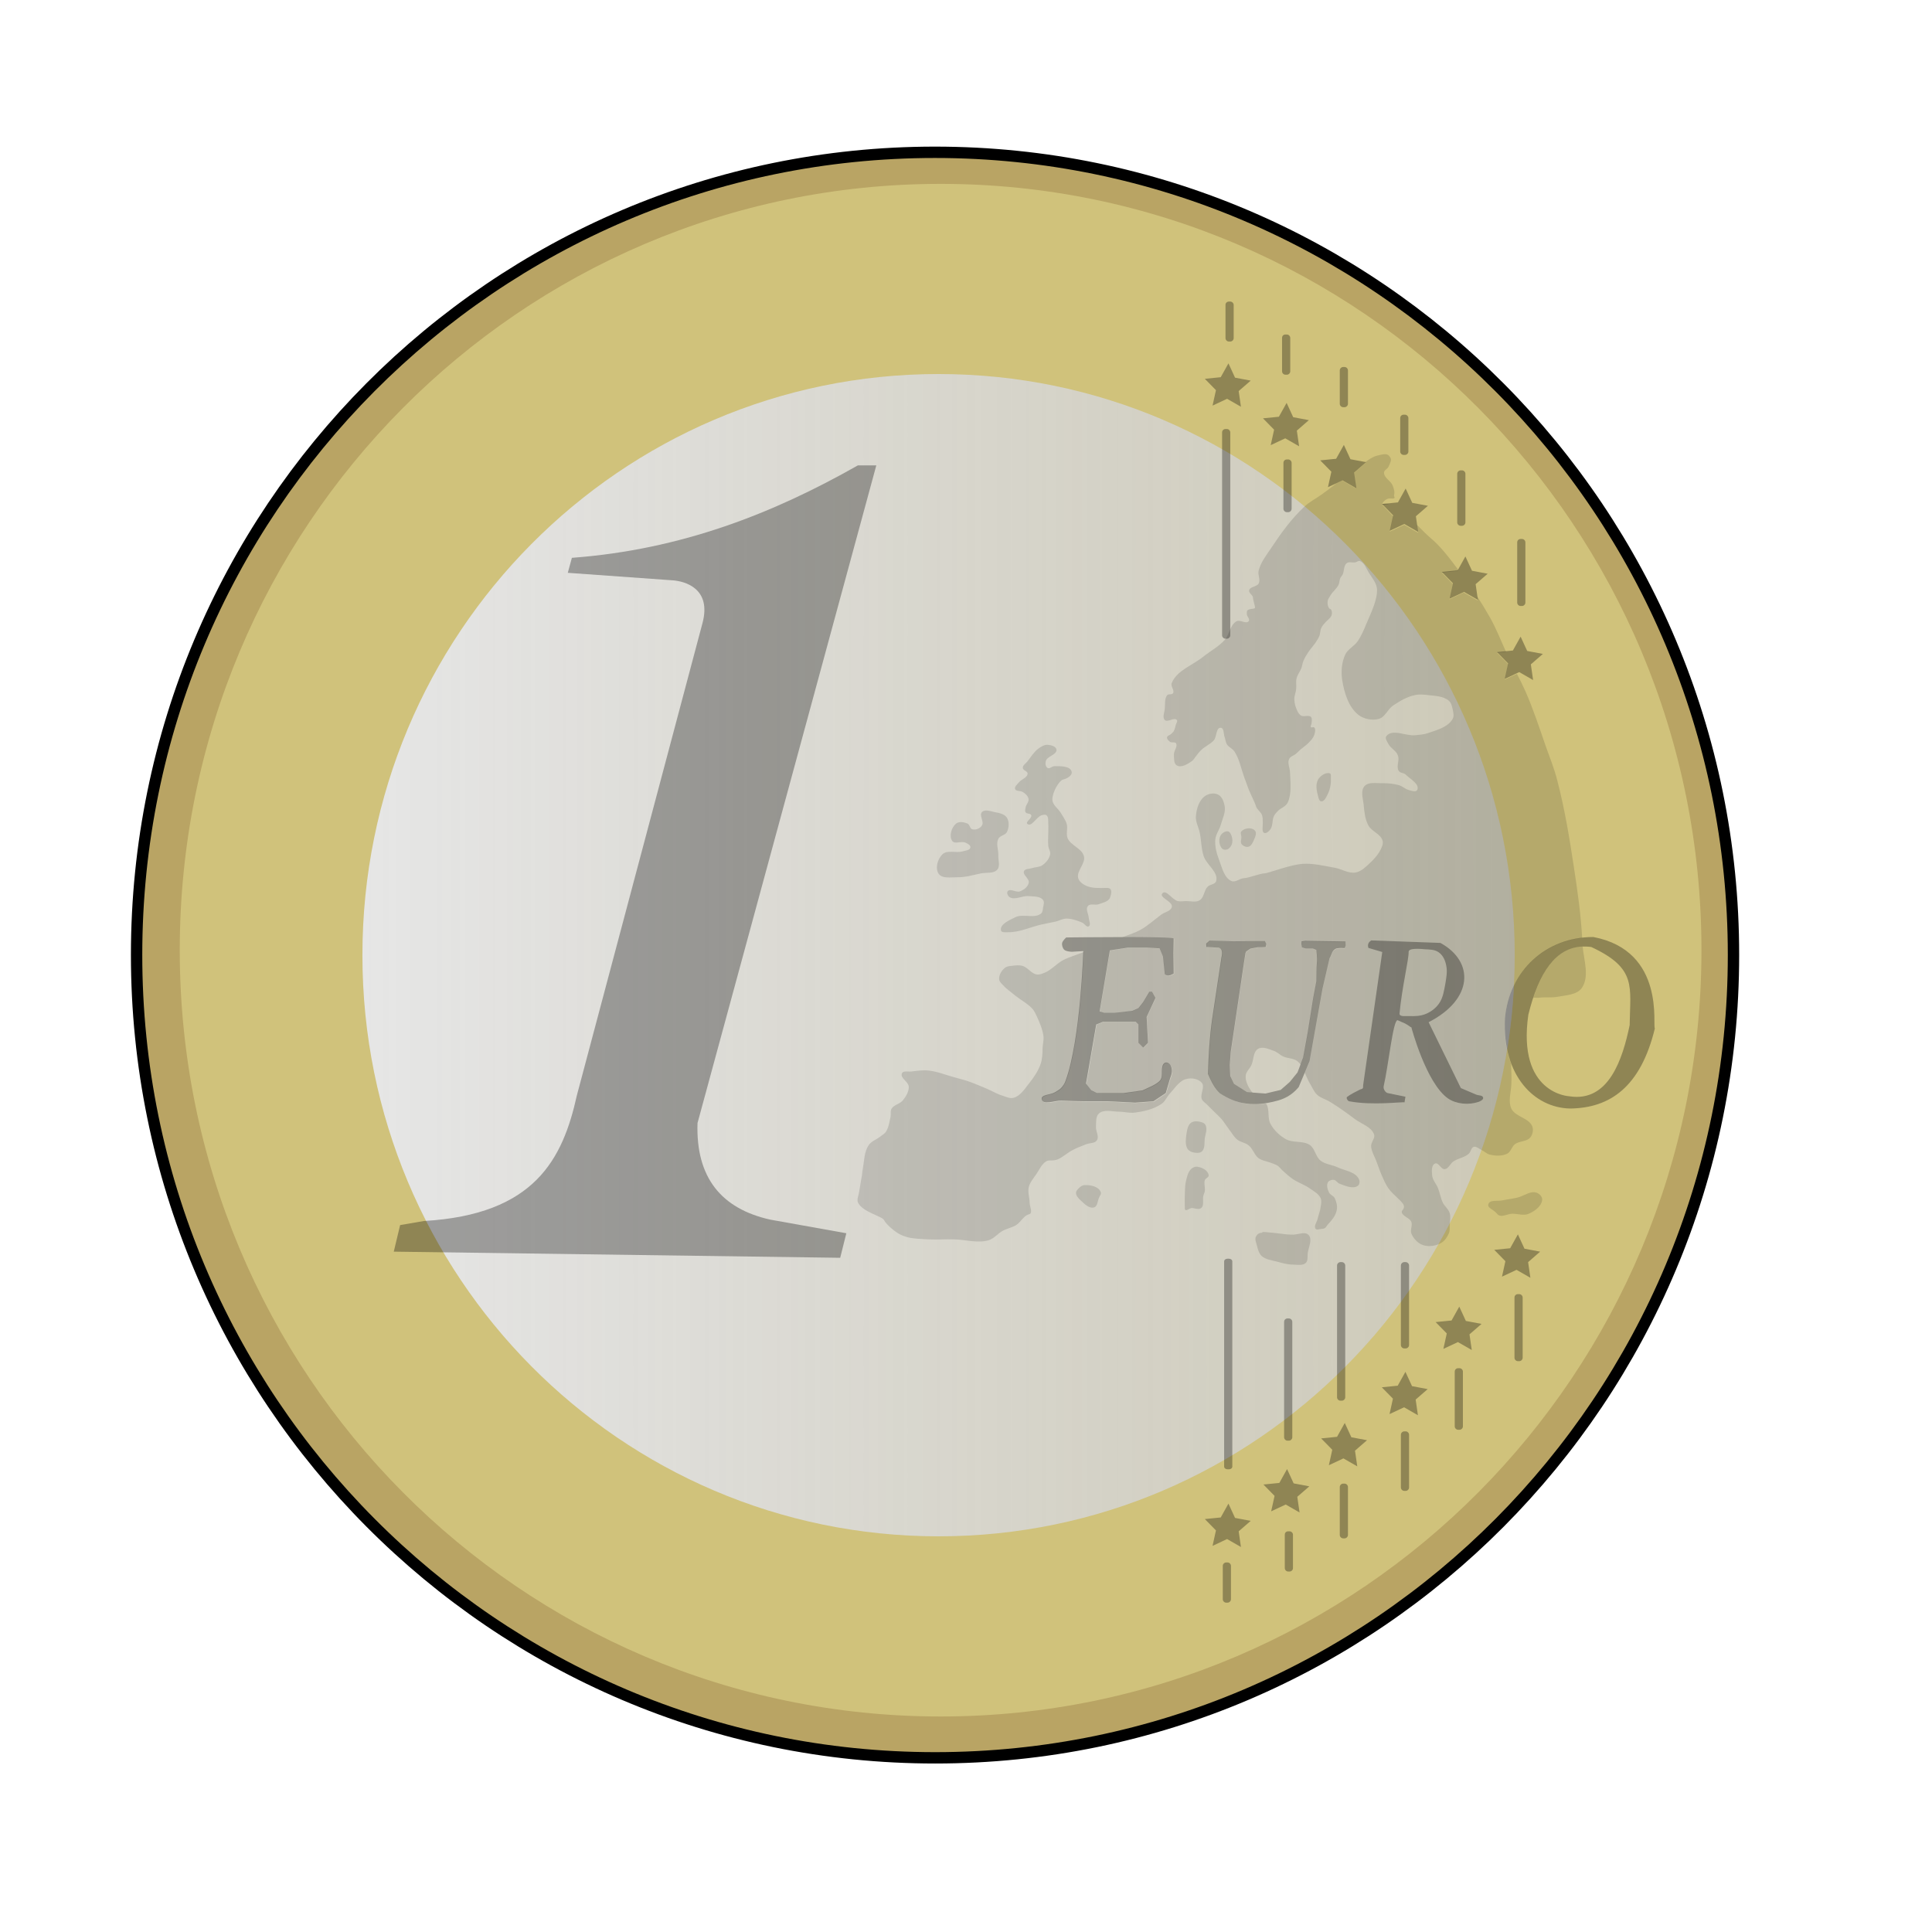 <?xml version="1.0" encoding="utf-8"?>
<!-- Generator: Adobe Illustrator 28.1.0, SVG Export Plug-In . SVG Version: 6.00 Build 0)  -->
<svg version="1.1" xmlns="http://www.w3.org/2000/svg" xmlns:xlink="http://www.w3.org/1999/xlink" x="0px" y="0px"
	 viewBox="0 0 850.4 850.4" style="enable-background:new 0 0 850.4 850.4;" xml:space="preserve">
<style type="text/css">
	.st0{fill:#B9A464;fill-opacity:0.993;stroke:#000000;stroke-width:5;}
	.st1{fill:#D0C27B;}
	.st2{fill:url(#path7998_00000150084431948983568360000003777762777683934350_);}
	.st3{fill:url(#path7998-6_00000078762345908090670930000011189835789556730301_);}
	.st4{fill-opacity:0.314;}
	.st5{fill-opacity:0.129;}
	.st6{fill-opacity:0.325;}
</style>
<g id="Layer_1">
	<g id="layer3" transform="translate(-13.377 -26.164)">
		<g id="g4633">
			<path id="path3165" class="st0" d="M776.4,446.5c0,195.2-157.3,353.4-351.4,353.4S73.5,641.7,73.5,446.5S230.8,93.2,424.9,93.2
				S776.4,251.4,776.4,446.5L776.4,446.5z"/>
			<path id="path3167" class="st1" d="M762.3,444.4c0,186.3-149.9,337.3-334.9,337.3S92.5,630.7,92.5,444.4
				c0-186.3,149.9-337.3,334.9-337.3S762.3,258.1,762.3,444.4z"/>
			
				<linearGradient id="path7998_00000123411151118153972280000002757812808462357641_" gradientUnits="userSpaceOnUse" x1="-72.138" y1="661.909" x2="1146.062" y2="661.909" gradientTransform="matrix(0.416 0 0 -0.699 202.89 908.994)">
				<stop  offset="0" style="stop-color:#E6E6E6"/>
				<stop  offset="1" style="stop-color:#CCCCCC;stop-opacity:0.746"/>
			</linearGradient>
			<path id="path7998" style="fill:url(#path7998_00000123411151118153972280000002757812808462357641_);" d="M680.1,446.6
				c0,141.3-113.6,255.8-253.6,255.8S172.9,587.9,172.9,446.6c0-141.3,113.6-255.8,253.6-255.8S680.1,305.3,680.1,446.6L680.1,446.6
				z"/>
			
				<linearGradient id="path7998-6_00000031920678327150808320000010554312099273624232_" gradientUnits="userSpaceOnUse" x1="-72.394" y1="622.737" x2="1146.259" y2="622.737" gradientTransform="matrix(0.416 0 0 -0.699 202.89 908.994)">
				<stop  offset="0" style="stop-color:#E6E6E6"/>
				<stop  offset="1" style="stop-color:#CCCCCC;stop-opacity:0.746"/>
			</linearGradient>
			<path id="path7998-6" style="fill:url(#path7998-6_00000031920678327150808320000010554312099273624232_);" d="M679.8,459.9
				c-2.1,4.4-3.5,9.4-4,14.7c-0.2,4.9,0.1,9.4,1,13.5C678.3,478.9,679.3,469.5,679.8,459.9L679.8,459.9z"/>
			<path id="path9175" class="st4" d="M714.7,438.6c-20.8,0-37.1,14.8-38.9,36c-1.2,25,12.9,39.2,28.7,39.5
				c17.4-0.2,31-9.3,37.3-35.3C740.6,478.3,746.8,444.7,714.7,438.6z M710,442.8c1.2,0,2.5,0,3.8,0.2c20.2,9.4,17.1,17.4,16.9,34.4
				c-3.1,14.9-9.2,34.1-26.6,31.3c0,0-23-1-18-35.9C690.7,454.1,698.3,443.2,710,442.8L710,442.8z"/>
			<path id="path7759" class="st5" d="M457,436.5c5.1,0.1,9.9-2.3,14.8-3.4c2.1-0.5,4.2-0.8,6.3-1.3c1.6-0.4,3-1.3,4.7-1.3
				c2.3,0,4.6,0.8,6.8,1.7c1.1,0.4,2,2.3,3,1.7c1.1-0.6,0.1-2.5,0-3.8c-0.1-1.7-1.5-3.7-0.4-5.1c1-1.3,3.2-0.3,4.7-0.8
				c1.8-0.7,4.4-1.1,5.1-3c0.5-1.4,1.3-4.2-1.3-4.2c-2.5,0-6.2,0.3-8.9-0.8c-1.6-0.7-3.3-1.8-3.8-3.4c-1-3.2,3.3-6.5,2.5-9.7
				c-0.8-3.5-5.8-4.7-7.2-8c-0.8-2,0.2-4.3-0.4-6.3c-0.5-1.7-1.6-3.1-2.5-4.7c-1.2-2-3.7-3.6-3.8-5.9c-0.1-3.3,3-8.5,4.7-8.9
				s4.1-1.7,3.8-3.4c-0.5-2.6-4.9-2.5-7.6-2.5c-1,0-2.1,1.3-3,0.8c-0.9-0.5-1.1-2-0.8-3c0.5-2.2,5-2.8,4.7-5.1
				c-0.2-1.4-2.4-2-3.8-2.1c-1.5-0.1-3,0.8-4.2,1.7c-1.9,1.4-3.2,3.6-4.7,5.5c-0.7,1-2.2,1.7-2.1,3c0,1.1,2.2,1.4,2.1,2.5
				c-0.1,1.8-2.7,2.4-3.8,3.8c-0.7,0.9-2.1,1.9-1.7,3c0.4,1.1,2.4,0.6,3.4,1.3c1.1,0.7,2.3,1.7,2.5,3c0.3,1.3-1.1,2.5-1.3,3.8
				c-0.1,0.7-0.4,1.5,0,2.1c0.5,0.8,2.2,0.4,2.5,1.3c0.5,1.3-2.7,2.9-1.7,3.8c1.8,1.6,4-3.1,6.3-3.8c0.7-0.2,1.6-0.4,2.1,0
				c1,0.8,0.7,2.5,0.8,3.8c0.1,1.3,0,2.1,0,3.8c0,1.7-0.2,4,0,5.9c0.1,1.3,1.1,2.5,0.8,3.8c-0.4,1.9-1.8,3.6-3.4,4.7
				c-1.3,0.9-3.1,0.8-4.7,1.3c-1.1,0.4-2.9,0.2-3.4,1.3c-0.7,1.7,2.5,3.3,2.1,5.1c-0.3,1.8-2.1,3.1-3.8,3.8c-1.7,0.7-4.4-1.5-5.5,0
				c-0.5,0.7,0.1,2,0.8,2.5c2.3,1.6,5.7-0.7,8.5-0.4c2.2,0.2,5,0,6.3,1.7c0.7,0.9,0.2,2.3,0,3.4c-0.1,0.9-0.2,2-0.8,2.5
				c-2.9,2.5-8,0-11.4,1.7c-2.6,1.3-7,3.1-6.3,5.9C454.3,436.7,456,436.5,457,436.5L457,436.5z"/>
			<path id="path4129" class="st5" d="M622.6,226.1c-1,0.1-2.1,0.4-3,0.6c-2,0.5-3.7,1.7-5.3,2.9l0.4,0.1l-5.3,4.6l0.9,6.9l-6.1-3.5
				l-2.7,1.3c-2,1.6-4.1,3.2-6.2,4.7c-2.6,1.9-5.5,3.3-7.8,5.5c-5.7,5.3-10.3,11.7-14.6,18.2c-2.1,3.1-4.6,6.3-5.5,9.9
				c-0.5,1.8,0.9,4,0,5.7c-0.8,1.5-3.8,1.3-4.2,3c-0.3,1.2,1.7,2.1,1.7,3.2s0.9,3.6,0.9,4.4c0,0.8-2.6,0.3-3.4,1.3
				c-0.3,0.4-0.2,1.1-0.2,1.7c0.1,1,1.5,2.1,0.8,3c-1.1,1.4-3.7-0.8-5.3,0c-2.9,1.6-3.1,5.8-5.3,8.3c-2.7,3-6.4,4.9-9.5,7.4
				c-4.7,3.8-11.6,6-13.8,11.6c-0.5,1.4,1.4,3.2,0.6,4.4c-0.5,0.8-2,0.2-2.5,0.8c-1.3,1.5-0.9,3.9-1.1,5.9c-0.1,1.7-1.2,3.9,0,5.1
				c1.2,1.2,4.2-1.4,5.3,0c0.4,0.5-0.2,1.3-0.4,1.9c-0.3,1.1-0.5,2.2-1.1,3.2c-0.3,0.4-0.7,0.7-1.1,1.1c-0.5,0.5-1.5,0.6-1.7,1.3
				c-0.2,0.8,0.6,1.6,1.3,2.1c0.7,0.5,2.1-0.1,2.6,0.6c0.9,1.4-0.9,3.2-0.9,4.9c0.1,1.7-0.2,4,1.3,4.9c2,1.1,4.7-0.6,6.6-1.9
				c0.8-0.6,1.3-1.6,1.9-2.3c0.7-0.8,1.3-1.8,2.1-2.5c1.7-1.7,4.1-2.6,5.7-4.4c1.3-1.6,0.9-5.6,3-5.5c1.5,0.1,1.2,2.7,1.7,4
				c0.4,1.1,0.4,2.4,1.1,3.4c0.8,1.2,2.4,1.8,3.2,3c2.2,3.3,2.9,7.3,4.2,11c0.7,1.9,1.4,3.8,2.1,5.7c1,2.5,2.8,5.9,3.2,7.4
				c0.4,1.5,2.2,2.5,2.7,4c0.6,1.9,0.2,5.3,0.2,6.1c0,0.8,0.2,1.5,0.8,1.7c0.9,0.3,2-0.7,2.6-1.5c1.3-1.7,0.7-4.2,1.7-6.1
				c0.5-0.9,1.2-1.6,1.9-2.3c1.2-1.1,2.9-1.6,3.8-3c0.8-1.2,1-2.6,1.3-4c0.5-3.3,0.1-6.6,0-9.9c-0.1-1.9-1.2-4-0.4-5.7
				c0.5-1.2,2-1.5,3-2.3c1-0.9,1.9-1.9,3-2.7c0.8-0.7,1.6-1.2,2.3-1.9c1.1-1.1,2.3-2.3,2.8-3.8c0.3-1,0.7-2.4,0-3.2
				c-0.3-0.4-1.2,0.2-1.5-0.2c-0.3-0.3,0.1-0.8,0.2-1.3c0.1-0.6,0.2-1.1,0.2-1.7c0-0.5,0-1.1-0.4-1.5c-1.1-1-3.2,0.2-4.4-0.6
				c-1.2-0.8-1.8-2.4-2.3-3.8c-0.4-1.1-0.6-2.4-0.6-3.6c0-1.4,0.7-2.8,0.8-4.2c0.2-1.6-0.2-3.3,0.2-4.8c0.4-1.6,1.5-2.9,2.1-4.4
				c0.4-1,0.4-2.2,0.9-3.2c0.5-1.3,1.3-2.6,2.1-3.8c1-1.5,2.2-2.8,3.2-4.2c0.6-1,1.3-1.9,1.7-3c0.5-1.1,0.3-2.5,0.9-3.6
				c0.4-0.9,1.1-1.6,1.7-2.3c0.9-1.1,2.3-1.8,2.8-3.2c0.3-0.8,0.2-1.8-0.2-2.5c-0.2-0.3-0.7-0.3-0.9-0.6c-0.6-0.9-0.8-2.1-0.6-3.2
				c0.1-0.9,0.8-1.7,1.3-2.6c1-1.6,2.6-2.8,3.4-4.4c0.5-0.9,0.4-2,0.8-3c0.3-0.6,0.8-1.1,1.1-1.7c0.7-1.5,0.4-3.8,1.7-4.9
				c1-0.8,2.6-0.2,3.8-0.4c0.7-0.1,1.4-0.8,2-0.6c2.1,0.7,2.9,3.4,4.1,5.3c1.3,2,2.9,4,3.4,6.3c0.3,1.7,0,3.4-0.4,5.1
				c-0.9,3.8-2.7,7.4-4.2,11c-1.1,2.6-2.2,5.3-3.8,7.6c-1.5,2.2-4.4,3.5-5.5,5.9c-1.6,3.5-1.9,7.6-1.3,11.4
				c0.9,5.5,2.8,11.8,7.2,15.2c2.4,1.8,6,2.5,8.9,1.7c2.8-0.8,3.9-4.3,6.3-5.9c3-2,6.2-3.9,9.7-4.6c1.8-0.4,3.7-0.2,5.5,0
				c3.2,0.4,6.9,0.4,9.3,2.5c1.1,0.9,1.4,2.4,1.7,3.8c0.3,1.4,0.7,3,0,4.2c-2.1,3.7-7,4.9-11,6.3c-1.7,0.6-3.7,0.7-5.5,0.9
				c-4.2,0.4-10.1-3-12.7,0.4c-0.7,0.9,0.3,2.3,0.9,3.4c1,2,3.5,3,4.2,5.1c0.7,1.9-0.4,3.8,0,5.9c0.4,2.1,2.4,1.5,3.4,2.5
				c2,2,6.3,4.2,5.1,6.8c-0.6,1.1-2.6,0.3-3.8,0c-1.5-0.4-2.7-1.7-4.2-2.1c-2.3-0.7-4.8-0.9-7.2-0.9c-2.7,0.1-6.2-0.7-8,1.3
				c-1.8,2-0.7,5.4-0.4,8c0.3,3.2,0.6,6.5,2.1,9.3c1.5,2.7,5.5,3.8,6.3,6.8c0.3,1.3-0.3,2.6-0.9,3.8c-1.2,2.4-3.1,4.5-5.1,6.3
				c-1.7,1.6-3.6,3.4-5.9,3.8c-3.1,0.6-6.2-1.6-9.3-2.1c-4.6-0.8-9.3-2-14-1.7c-5.8,0.4-15.2,4.2-16.9,4.2c-1.7,0-7.2,2.1-8.9,2.1
				c-1.7,0-3.8,2-5.5,1.3c-3.3-1.4-4.2-5.9-5.5-9.3c-1.1-2.8-1.9-5.9-1.7-8.9c0.2-2.4,1.9-4.5,2.5-6.8c0.7-2.5,2-5,1.7-7.6
				c-0.3-2.1-1.1-4.6-3-5.5c-1.8-0.9-4.3-0.4-5.9,0.8c-2.5,1.9-3.5,5.4-3.8,8.5c-0.3,2.6,1.2,5.1,1.7,7.6c0.7,3.4,0.6,6.9,1.7,10.2
				c1.3,3.9,6.6,7,5.5,11c-0.4,1.5-2.8,1.4-3.8,2.5c-1.6,1.7-1.5,4.7-3.4,5.9c-1.7,1.1-3.9,0.4-5.9,0.4c-1.3,0-2.6,0.3-3.8,0
				c-2.5-0.6-5.1-5.3-6.8-3.4c-1.6,1.8,4.6,3.5,4.2,5.9c-0.3,1.9-3.1,2.3-4.6,3.4c-3.1,2.3-5.9,4.9-9.3,6.8c-2,1.1-4.8,2.1-8,3.2
				c11.6,0,22.9,0.1,22.9,0.7l-0.1,6.5l0.1,8.9c-1.3,0.8-2.7,1.5-4,0.3l-0.8-7.8l-1.5-3.6l-5.4-0.3h-8.7l-7.8,1.2l-4.5,26.9l2.1,0.6
				h4.5l7.8-0.9l2.7-1.2l2.1-2.7l2.7-4.5h1.2l1.5,2.7l-3.9,8.4l0.6,11.4l-2.1,2.1l-2.1-2.1v-8.1l-1.2-1.2h-14.3l-3,1.2l-3.3,19.2
				l-1.2,6.9l2.4,3l2.4,1.2h11.7l8.4-1.2l3.9-1.8c0,0,3-1.4,3.9-2.7c1.4-2.1-0.2-5.9,1.8-7.5c0.5-0.4,1.3-0.3,1.8,0
				c0.9,0.6,1.4,1.9,1.5,3c0.2,1.7-0.8,3.4-1.2,5.1c-0.5,1.7-1.5,5.1-1.5,5.1l-5.4,3.6l-8.1,0.6l-11.7-0.6h-10.2c0,0-7-0.1-10.5-0.3
				c-2.9-0.1-8.1,2.2-8.7-0.6c-0.4-2.1,3.8-1.9,5.7-3c0.9-0.6,1.9-1,2.7-1.8c0.9-0.9,1.6-2.1,2.1-3.3c6.5-17.7,7.7-55.3,7.8-56.9
				c0,0-0.1,0.1-0.2,0.1c-2.4,1-6.4,2.2-8.7,3.4c-2.9,1.5-5.1,4.2-8,5.5c-1.2,0.5-2.5,1.1-3.8,0.9c-2.4-0.4-4-3.2-6.3-3.8
				c-1.5-0.4-3.1-0.2-4.7,0c-1,0.1-2.2,0.2-3,0.9c-1.5,1.2-2.7,3.2-2.5,5.1c0.1,1,1,1.8,1.7,2.5c1.6,1.8,3.6,3.1,5.5,4.7
				c2.5,2,5.5,3.5,7.6,5.9c0.7,0.9,1.2,1.9,1.7,3c1.3,2.9,2.6,5.8,3,8.9c0.2,1.8-0.4,3.8-0.4,5.5s-0.1,4.6-0.9,6.8
				c-1.1,3.1-3,5.9-5.1,8.5c-1.9,2.4-3.8,5.5-6.8,6.3c-1.5,0.4-3.2-0.4-4.7-0.9c-2.4-0.7-4.5-2-6.8-3c-2.8-1.2-5.6-2.4-8.5-3.4
				c-1.9-0.7-3.9-1.1-5.9-1.7c-3.8-1-7.5-2.6-11.4-3c-2.5-0.3-5.1,0.1-7.6,0.4c-1.4,0.2-3.6-0.5-4.2,0.8c-1,2,2.9,3.7,3,5.9
				c0.1,2.1-1.2,4.2-2.5,5.9c-1.3,1.7-4,2-5.1,3.8c-0.6,1-0.2,2.3-0.4,3.4c-0.5,2.3-0.8,4.8-2.1,6.8c-0.6,0.9-1.7,1.4-2.5,2.1
				c-1.7,1.3-3.9,2-5.1,3.8c-1.9,2.9-1.9,6.7-2.5,10.1c-0.2,1-0.3,2-0.4,3c-0.4,2.5-0.9,5.1-1.3,7.6c-0.2,1.5-1.1,3.2-0.4,4.6
				c2,4.1,10.6,5.9,11.4,7.6c0.8,1.7,3.9,4.4,6.3,5.9c1.3,0.8,2.8,1.3,4.2,1.7c2.9,0.7,5.9,0.7,8.9,0.9c3.8,0.2,7.6-0.1,11.4,0
				c5.1,0.1,10.4,1.8,15.2,0.4c2.4-0.7,4.1-3,6.3-4.2c1.9-1,4.1-1.4,5.9-2.5c2-1.3,3.4-4.2,5.5-4.7c2.1-0.4,0.4-3.4,0.4-5.1
				c0-2.3-0.9-4.6-0.4-6.8c0.5-2.2,2.1-4,3.4-5.9c1.3-1.9,2.3-4.3,4.2-5.5c1.5-0.9,3,0,5.1-0.9c2.1-0.8,4.4-3,6.8-4.2
				c1.9-1,3.9-1.7,5.9-2.5c1.5-0.6,3.7-0.3,4.6-1.7c1.1-1.7-0.5-3.9-0.4-5.9c0.1-2-0.2-4.6,1.3-5.9c2.2-2,5.9-0.8,8.9-0.8
				c2.3,0,4.5,0.7,6.8,0.4c4.1-0.5,8.4-1.5,11.8-3.8c1.7-1.1,2.4-3.2,3.8-4.7c2.2-2.3,4.1-5.6,7.2-6.3c2.3-0.6,5.3-0.1,6.8,1.7
				c1.5,1.9-0.9,5,0,7.2c0.5,1.1,1.7,1.7,2.5,2.6c0.8,0.8,1.7,1.7,2.5,2.5c1.3,1.3,2.6,2.4,3.8,3.8c1.2,1.5,2.2,3.1,3.4,4.7
				c1.1,1.4,2,3.1,3.4,4.2c1.5,1.2,3.6,1.3,5.1,2.6c1.8,1.5,2.4,4.1,4.2,5.5c1.6,1.2,3.7,1.4,5.5,2.1c1,0.4,2.1,0.7,3,1.3
				c0.8,0.6,1.4,1.4,2.1,2.1c1.5,1.3,3,2.7,4.6,3.8c2.4,1.6,5.3,2.5,7.6,4.2c1.7,1.2,3.8,2.3,4.6,4.2c0.5,1.2,0.2,2.5,0,3.8
				c-0.2,1.7-0.9,3.4-1.3,5.1c-0.3,1.5-1.9,3.4-0.9,4.6c0.5,0.6,1.7,0,2.5,0c2.1,0,2.1-1.2,3-2.1c1.7-1.8,3.4-3.9,3.8-6.3
				c0.3-1.7-0.1-3.5-0.9-5.1c-0.5-1.1-2-1.5-2.5-2.5c-0.7-1.4-1.3-3.4-0.4-4.7c0.5-0.7,1.7-1,2.5-0.9c1,0.1,1.6,1.4,2.5,1.7
				c2.5,0.9,5.9,2.5,8.1,0.9c0.8-0.6,0.9-2.1,0.4-3c-1.6-3.2-6.1-3.6-9.3-5.1c-2.5-1.2-5.5-1.3-7.6-3c-2.1-1.7-2.4-5.2-4.6-6.8
				c-3-2.1-7.4-0.8-10.6-2.6c-2.8-1.6-5.3-3.9-6.8-6.8c-1.4-2.5-0.3-6-1.7-8.5c-0.1-0.2-0.2-0.3-0.3-0.4c-2.8,0.4-5.7,0.5-8.5,0.1
				c-4.5-0.5-8.1-2.3-11.4-4.4c-2.3-2-3.9-5.1-5.4-8.6c0.2-8.1,0.7-16.2,1.8-24l4.1-27.2c0.6-2.6,0.2-4.1-1.2-4.4l-5.4-0.3l-0.1-1.5
				l1.4-1.3l10.6,0.3l9-0.1h4.8l0.6,1.3l-0.3,1.3c0,0-0.8,0.1-1.4,0.1h-2l-3.3,0.6l-1.9,1.3l-0.3,0.7l-0.6,3.8l-5.9,39.8l-0.4,5.7
				l0.2,4.8l1.7,3.5l5.7,3.6l2.4,0.2c-0.2-0.2-0.4-0.5-0.6-0.7c-1.4-2-2.7-4.4-2.5-6.8c0.1-1.8,1.8-3.1,2.5-4.7
				c1.1-2.3,0.7-5.9,3-7.2c2-1.1,4.6,0.1,6.8,0.9c1.6,0.5,2.7,1.8,4.2,2.5c2,0.9,4.6,0.7,6.3,2.1c0.5,0.4,1,1,1.4,1.5l1.2-3.1l2-11
				l2.4-15.1l1.4-7.4c0.1-3.6,0-3.8,0.1-5.8l0.2-3.7l-0.1-2.3l-0.2-2l-1.5-0.6h-3.1l-1.7-0.5l-0.3-1.5l0.1-1.1l1.6-0.2l6.4,0.1
				l7.5,0.1l3.7,0.1l0.1,1.8l-0.4,1.1c-1.2-0.1-2.3-0.1-3.5,0.1c-2.2,0.6-2.2,2.9-3.2,4.4l-3.1,13.4l-5.7,31.9l-2.1,4.9
				c0.8,1.7,1.5,3.5,2.5,5.1c1,1.6,1.6,3.4,3,4.6c1.5,1.4,3.7,1.9,5.5,3c3.8,2.3,7.4,4.9,11,7.6c2.9,2.2,7.3,3.4,8.5,6.8
				c0.6,1.6-1.3,3.3-1.3,5.1c0.1,2.5,1.7,4.8,2.5,7.2c0.7,1.8,1.3,3.7,2.1,5.5c0.9,2,1.7,4.1,3,5.9c1.9,2.8,6.4,5.9,6.8,7.6
				c0.4,1.7-1.1,2-0.9,3c0.5,1.9,3.5,2.4,4.2,4.2c0.6,1.6-0.6,3.5,0,5.1c0.9,2.2,2.8,4.3,5.1,5.1c2.5,0.9,5.7,0.4,8-0.9
				c1.6-0.9,2.7-2.6,3.4-4.2c0.5-1.2,0.4-2.5,0.4-3.8c0.1-1.7,0.5-3.5,0-5.1c-0.5-1.8-2.2-3-3-4.6c-1-2-1.3-4.3-2.1-6.3
				c-0.7-1.9-2.3-3.5-2.6-5.5c-0.2-1.9-0.5-4.8,1.3-5.5c1.5-0.6,2.6,2.7,4.2,2.5c1.7-0.2,2.4-2.4,3.8-3.4c2.1-1.4,4.9-1.7,6.8-3.4
				c0.9-0.8,1-2.6,2.1-3c1.2-0.4,2.3,0.8,3.4,1.3c1.3,0.6,2.4,1.8,3.8,2.1c2.5,0.6,5.3,0.7,7.6-0.4c1.6-0.8,2-3.1,3.4-4.2
				c2-1.5,5.2-1,6.8-3c1-1.2,1.4-3.2,0.9-4.7c-1.4-3.9-7.6-4.3-9.3-8c-1.4-3.1-0.2-6.8,0-10.2c0.2-3,0-6.3-0.1-9.5
				c-2.1-5.5-3.1-12.1-2.7-19.6c1.6-19.6,15.6-33.6,34-35.8c-0.6-10.6-2.1-21.1-3.7-31.5c-1.9-12.6-4-25.3-7.2-37.6
				c-1.3-5.2-3.3-10.2-5.1-15.2c-2.8-8.1-5.5-16.3-8.9-24.1c-1.2-2.7-2.5-5.3-3.8-7.8l-5.4,2.5l1.5-6.8l-4.9-5l4-0.4
				c-2.3-5-4.3-10.2-7-15c-1.8-3.2-3.7-6.3-5.7-9.4l0.2,1.8l-6.1-3.5l-6.4,3l1.5-6.8l-4.8-5l7-0.7l0.3-0.5c-0.1-0.2-0.2-0.3-0.4-0.5
				c-3.6-4.8-7.3-9.7-11.8-13.5c-1.9-1.6-3.9-3.7-6-5.8l0.5,3.5l-6.1-3.5l-6.4,3l1.5-6.8l-4.8-5l3.1-0.3c-1.1-0.3-2.1-0.3-3.2-0.1
				c0.9-1.5,2.2-2.6,3.8-2.4c2.8,0.2,1.3-0.8,1.5-1.5c0.4-1.4-0.1-2.9-0.6-4.2c-0.8-2.1-3.9-3.4-3.8-5.7c0-1.1,1.5-1.6,1.9-2.5
				c0.6-1.3,1.7-3.1,0.8-4.2C624.6,226.2,623.6,226,622.6,226.1L622.6,226.1z"/>
			<path id="path4125" class="st5" d="M710,442.8c-10,0.3-17,8.4-21.7,22.5c0.9,0,1.8,0.1,2.7,0c2.7-0.3,5.4,0.1,8-0.4
				c3.7-0.7,8.4-0.8,10.6-3.8C713.1,456.1,710.6,449,710,442.8C710,442.8,710,442.8,710,442.8L710,442.8z"/>
			<path id="path7761" class="st5" d="M426.5,410.7c-1.6-2.4-0.4-6.5,1.7-8.5c2.2-2.1,6-0.4,8.9-1.3c1.2-0.4,3.2-0.4,3.4-1.7
				c0.2-1-1.2-1.7-2.1-2.1c-1.8-0.9-4.8,0.8-5.9-0.8c-1.5-2.1-0.3-6,1.7-7.6c1.3-1.1,3.5-0.7,5.1,0c1,0.5,1,2.3,2.1,2.5
				c1.5,0.4,3.4-0.4,4.2-1.7c1.1-1.6-1.4-4.5,0-5.9c1.3-1.3,3.7-0.4,5.5,0c2,0.4,4.4,0.8,5.5,2.5c1.1,1.8,0.9,4.4,0,6.3
				c-0.7,1.4-3.1,1.5-3.8,3c-1.1,2.2,0.1,4.8,0,7.2c-0.1,2.1,0.9,4.7-0.4,6.3c-1.6,1.9-4.8,1.2-7.2,1.7c-3.5,0.7-7,1.8-10.6,1.7
				C431.8,412.3,428,413,426.5,410.7L426.5,410.7z"/>
			<path id="path7745" class="st5" d="M490.8,547.8c-0.9,0-1.8,0.6-2.5,1.3c-0.6,0.6-1.3,1.3-1.3,2.1c0,1.3,1.1,2.5,2.1,3.4
				c1.6,1.5,3.8,3.7,5.9,3c1.5-0.5,1.5-2.8,2.1-4.2c0.3-0.8,1.2-1.7,0.8-2.5C497,548.4,493.4,547.7,490.8,547.8L490.8,547.8z"/>
			<path id="path7747" class="st5" d="M542.4,533c1.5-1.4,1-3.9,1.3-5.9c0.3-1.8,1.1-3.8,0.4-5.5c-0.2-0.6-0.7-1-1.3-1.3
				c-1.6-0.6-3.7-0.9-5.1,0c-1.5,1-1.8,3.3-2.1,5.1c-0.3,2.1-0.6,4.5,0.4,6.3c0.5,0.9,1.6,1.5,2.5,1.7
				C539.9,533.7,541.5,533.8,542.4,533L542.4,533z"/>
			<path id="path7749" class="st5" d="M545.4,543.5c0.1,0.9-1.4,1.3-1.7,2.1c-0.5,1.5,0.2,3.1,0,4.7c-0.1,1.2-0.8,1.7-0.8,3.4
				c0,1.7,0.3,3.3-0.8,4.2c-1.1,0.9-2.8,0-4.2,0c-1,0-3,2.1-3,0s-0.1-3.7,0-5.5c0.1-2,0-4,0.4-5.9c0.5-2.1,0.9-4.5,2.5-5.9
				c0.8-0.7,2-1.1,3-0.8C542.7,540.1,545.2,541.5,545.4,543.5L545.4,543.5z"/>
			<path id="path7755" class="st5" d="M589.4,569.8c1.8,1.9-0.1,5.4-0.4,8c-0.2,1.4,0.2,3.2-0.8,4.2c-1.3,1.3-3.6,0.9-5.5,0.8
				c-2.4,0-4.8-0.6-7.2-1.3c-2.3-0.6-5-0.9-6.8-2.5c-1.2-1.2-1.7-3-2.1-4.7c-0.3-1.2-1-2.7-0.4-3.8c0.4-0.9,1.3-1.7,2.5-1.7
				c1.3,0-2.1-0.8,5.1,0c7.2,0.8,5.3,0.7,8,0.8C584.3,569.9,587.7,567.9,589.4,569.8L589.4,569.8z"/>
			<path id="path7757" class="st5" d="M692.2,554.1c-0.1,2.9-3.3,5.2-5.9,6.3c-2.2,1-4.8,0-7.2,0c-2.3,0-5.1,2.1-6.8,0
				c-1.7-2.1-4.3-2.4-3.8-4.2c0.6-2.1,4.2-1.2,6.3-1.7c2.7-0.6,5.9-0.8,8-1.7c2.1-0.8,4.6-2.4,6.8-1.7
				C690.9,551.5,692.2,552.8,692.2,554.1L692.2,554.1z"/>
			<path id="path7763" class="st5" d="M593.6,369.2c-1.3,2.2-0.7,5.2,0,7.6c0.2,0.8,0.5,2,1.3,2.1c1.5,0.1,2.3-2,3-3.4
				c1.1-2.2,1.4-4.8,1.3-7.2c0-0.6,0.1-1.4-0.4-1.7C597,365.9,594.6,367.6,593.6,369.2L593.6,369.2z"/>
			<path id="path7765" class="st5" d="M559.8,392.1c-0.6,0.6,0,1.7,0,2.5c0,1-0.5,2.1,0,3c0.6,0.9,1.9,1.5,3,1.3
				c1.3-0.3,2-1.8,2.5-3c0.6-1.3,1.4-3.2,0.4-4.2C564.3,390.2,561.1,390.6,559.8,392.1L559.8,392.1z"/>
			<path id="path7769" class="st5" d="M550.5,394.2c-0.8,1.7-0.4,4.2,0.8,5.5c0.5,0.5,1.4,0.6,2.1,0.4c1-0.3,1.7-1.2,2.1-2.1
				c0.5-1.2,0.4-2.6,0-3.8c-0.3-0.9-0.8-2-1.7-2.1C552.6,391.9,551,393,550.5,394.2L550.5,394.2z"/>
			<path id="path3019-4" class="st6" d="M610.4,241.1l-6.1-3.5l-6.4,3l1.5-6.8l-4.9-5l7-0.7l3.4-6.1l2.9,6.3l6.9,1.3l-5.3,4.6
				L610.4,241.1z"/>
			<path id="path3019-1" class="st4" d="M637.6,260.3l-6.1-3.5l-6.4,3l1.5-6.8l-4.9-5l7-0.7l3.4-6.1l2.9,6.3l6.9,1.3l-5.3,4.6
				L637.6,260.3z"/>
			<path id="path3019-56" class="st4" d="M663.9,290.2l-6.1-3.5l-6.4,3l1.5-6.8l-4.9-5l7-0.7l3.4-6.1l2.9,6.3l6.9,1.3l-5.3,4.6
				L663.9,290.2z"/>
			<path id="path3019-56-2" class="st4" d="M688.2,325.5l-6.1-3.5l-6.4,3l1.5-6.8l-4.9-5l7-0.7l3.4-6.1l2.9,6.3l6.9,1.3l-5.3,4.6
				L688.2,325.5z"/>
			<path id="path3017" class="st4" d="M186.7,577.1l196.5,2.7l2.7-10.8l-33.5-6c-21.5-4.8-32.8-18.5-32-42.5L399.1,231H391
				c-37.2,21.1-77.6,37.1-125.9,40.7l-1.8,6.6l46.1,3.3c5.7,0.4,17.2,3.7,13.2,18.8l-55.3,207.9c-6.2,28-18.5,52.5-67.3,55.3
				l-10.5,1.8L186.7,577.1z"/>
			<path id="path7994-4" class="st4" d="M530,454.7l-0.1-8.9l0.1-6.5c0-1.1-47.3-0.5-47.3-0.5s-1.6,1.4-1.8,2.4
				c-0.2,1,0.2,2.3,0.9,3c0.8,0.8,3.3,0.9,3.3,0.9l5.1-0.3c0,0-1.2,39.1-7.8,57.1c-0.4,1.2-1.2,2.4-2.1,3.3
				c-0.8,0.8-1.8,1.2-2.7,1.8c-1.8,1.1-6.1,0.9-5.7,3c0.6,2.8,5.8,0.5,8.7,0.6c3.5,0.2,10.5,0.3,10.5,0.3h10.2l11.7,0.6l8.1-0.6
				l5.4-3.6c0,0,1-3.4,1.5-5.1c0.4-1.7,1.4-3.4,1.2-5.1c-0.1-1.1-0.5-2.4-1.5-3c-0.5-0.3-1.3-0.4-1.8,0c-2,1.6-0.3,5.4-1.8,7.5
				c-0.9,1.3-3.9,2.7-3.9,2.7l-3.9,1.8l-8.4,1.2h-11.7l-2.4-1.2l-2.4-3l1.2-6.9l3.3-19.1l3-1.2h14.4l1.2,1.2v8.1l2.1,2.1l2.1-2.1
				l-0.6-11.4l3.9-8.4l-1.5-2.7h-1.2l-2.7,4.5l-2.1,2.7l-2.7,1.2L504,472h-4.5l-2.1-0.6l4.5-26.9l7.8-1.2h8.7l5.4,0.3l1.5,3.6
				l0.8,7.8C527.4,456.1,528.7,455.4,530,454.7L530,454.7z"/>
			<path id="path7996" class="st4" d="M545.8,440.2l10.6,0.3l9-0.1h4.8l0.6,1.3l-0.3,1.3c0,0-0.8,0.1-1.4,0.1h-2l-3.3,0.6l-1.9,1.3
				l-0.3,0.7l-0.6,3.8l-5.9,39.8l-0.4,5.7l0.2,4.8l1.7,3.5l5.7,3.6l8.1,0.6l6.7-1.6l4-3.5l3.4-4.2l2.5-6.6l2-11l2.4-15.1l1.4-7.4
				c0.1-3.6,0-3.8,0.1-5.8l0.2-3.7l-0.1-2.3l-0.2-2l-1.5-0.6h-3.1l-1.7-0.5l-0.3-1.5l0.1-1.2l1.6-0.2l6.5,0.1l7.5,0.1l3.7,0.1
				l0.1,1.8l-0.4,1.1c-1.2-0.1-2.3-0.1-3.5,0.1c-2.2,0.6-2.2,2.9-3.2,4.4l-3.1,13.4l-5.7,31.9l-4.8,11.4c-3.1,3.7-6.7,5.4-10.4,6.2
				c-4.2,1.1-8.5,1.6-12.7,1c-4.5-0.5-8.1-2.3-11.4-4.4c-2.3-2-3.9-5.1-5.4-8.6c0.2-8.1,0.7-16.2,1.8-24l4.1-27.2
				c0.6-2.6,0.2-4.1-1.2-4.4l-5.4-0.3l-0.1-1.5L545.8,440.2z"/>
			<path id="path9170" class="st4" d="M616.9,440.1c-1.1,0.8-1.7,1.7-1.2,3.3l6.1,1.8l-8.4,58.5c-0.1,0.5,0.1,1.1-0.2,1.5
				c-0.3,0.4-0.5,0.2-1.3,0.6c-1.6,0.8-4.2,2.1-5.6,3.2c-0.5,0.4,0.3,1.8,0.9,1.9c10.5,2,23.9,0.1,24.4,0.5l0.4-2.5l-7.8-1.6
				c-1-0.2-2-1.8-1.8-2.9c2.2-9.7,4.1-28.9,6.1-29.2l3.4,1.5c1.9,1,2.3,1.7,2.7,1.6c0,0,6.5,24.7,16.2,31.4
				c3.7,2.5,9.1,2.9,13.3,1.5c0.9-0.3,2.3-1,2.1-1.9c-0.2-1.1-2-0.9-3-1.3l-6.8-2.9l-14.2-29c19.6-10,20.3-26.6,5.2-34.9
				L616.9,440.1L616.9,440.1z M631.5,511.3L631.5,511.3C631.6,511.4,631.6,511.4,631.5,511.3z M637.3,443.8c1.2,0,2.4,0.1,3.2,0.2
				c2.2,0.1,4.4,0.1,6.1,1.3c2,1.4,3,3.7,3.4,6.1c0.5,2.5,0,5.1-0.4,7.6c-0.6,3.1-1,6.4-2.9,9c-1.5,2.1-3.7,3.7-6.1,4.6
				c-2.1,0.8-4.5,0.9-6.7,0.8c-1.5-0.1-4.6,0.5-4.5-1.1c1-11.1,4.2-24.4,4-27.1C633.4,444,635.3,443.8,637.3,443.8L637.3,443.8z"/>
			<path id="path3019" class="st4" d="M559.6,205.2l-6.1-3.5l-6.4,3l1.5-6.8l-4.9-5l7-0.7l3.4-6.1l2.9,6.3l6.9,1.3l-5.3,4.6
				L559.6,205.2z"/>
			<path id="path3019-5" class="st4" d="M585.2,222.6l-6.1-3.5l-6.4,3l1.5-6.8l-4.9-5l7-0.7l3.4-6.1l2.9,6.3l6.9,1.3l-5.3,4.6
				L585.2,222.6z"/>
			<path id="path3019-56-7" class="st4" d="M687,588.6l-6.1-3.5l-6.4,3l1.5-6.8l-4.9-5l7-0.7l3.4-6.1l2.9,6.3l6.9,1.3l-5.3,4.6
				L687,588.6z"/>
			<path id="path3019-56-23" class="st4" d="M661.2,620.4l-6.1-3.5l-6.4,3l1.5-6.8l-4.9-5l7-0.7l3.4-6.1l2.9,6.3l6.9,1.3l-5.3,4.6
				L661.2,620.4z"/>
			<path id="path3019-56-70" class="st4" d="M637.5,649.1l-6.1-3.5l-6.4,3l1.5-6.8l-4.9-5l7-0.7l3.4-6.1l2.9,6.3l6.9,1.3l-5.3,4.6
				L637.5,649.1z"/>
			<path id="path3019-56-8" class="st4" d="M610.8,671.6l-6.1-3.5l-6.4,3l1.5-6.8l-4.9-5l7-0.7l3.4-6.1l2.9,6.3l6.9,1.3l-5.3,4.6
				L610.8,671.6z"/>
			<path id="path3019-56-76" class="st4" d="M585.4,691.9l-6.1-3.5l-6.4,3l1.5-6.8l-4.9-5l7-0.7l3.4-6.1l2.9,6.3l6.9,1.3l-5.3,4.6
				L585.4,691.9z"/>
			<path id="path3019-56-73" class="st4" d="M559.6,707.1l-6.1-3.5l-6.4,3l1.5-6.8l-4.9-5l7-0.7l3.4-6.1l2.9,6.3l6.9,1.3l-5.3,4.6
				L559.6,707.1z"/>
			<path id="rect3882" class="st4" d="M554.3,158.9h0.6c0.8,0,1.5,0.7,1.5,1.5V175c0,0.8-0.7,1.5-1.5,1.5h-0.6
				c-0.8,0-1.5-0.7-1.5-1.5v-14.7C552.8,159.5,553.5,158.9,554.3,158.9z"/>
			<path id="rect3882-6" class="st4" d="M579.2,173.4h0.6c0.8,0,1.5,0.7,1.5,1.5v14.7c0,0.8-0.7,1.5-1.5,1.5h-0.6
				c-0.8,0-1.5-0.7-1.5-1.5v-14.7C577.7,174,578.3,173.4,579.2,173.4z"/>
			<path id="rect3882-5" class="st4" d="M604.6,187.7h0.6c0.8,0,1.5,0.7,1.5,1.5v14.7c0,0.8-0.7,1.5-1.5,1.5h-0.6
				c-0.8,0-1.5-0.7-1.5-1.5v-14.7C603.1,188.4,603.8,187.7,604.6,187.7z"/>
			<path id="rect3882-63" class="st4" d="M631.2,208.7h0.6c0.8,0,1.5,0.7,1.5,1.5v14.7c0,0.8-0.7,1.5-1.5,1.5h-0.6
				c-0.8,0-1.5-0.7-1.5-1.5v-14.7C629.7,209.3,630.4,208.7,631.2,208.7z"/>
			<path id="rect3882-0" class="st4" d="M656.3,233.2h0.6c0.8,0,1.5,0.7,1.5,1.5v21.4c0,0.8-0.7,1.5-1.5,1.5h-0.6
				c-0.8,0-1.5-0.7-1.5-1.5v-21.4C654.8,233.9,655.5,233.2,656.3,233.2z"/>
			<path id="rect3882-2" class="st4" d="M682.7,263.4h0.6c0.8,0,1.5,0.7,1.5,1.5v26.5c0,0.8-0.7,1.5-1.5,1.5h-0.6
				c-0.8,0-1.5-0.7-1.5-1.5v-26.5C681.2,264.1,681.8,263.4,682.7,263.4z"/>
			<path id="rect3882-67" class="st4" d="M552.8,215h0.6c0.8,0,1.5,0.7,1.5,1.5v89.3c0,0.8-0.7,1.5-1.5,1.5h-0.6
				c-0.8,0-1.5-0.7-1.5-1.5v-89.3C551.3,215.6,552,215,552.8,215z"/>
			<path id="rect3882-07" class="st4" d="M579.8,228.4h0.6c0.8,0,1.5,0.7,1.5,1.5v20.2c0,0.8-0.7,1.5-1.5,1.5h-0.6
				c-0.8,0-1.5-0.7-1.5-1.5v-20.2C578.3,229.1,578.9,228.4,579.8,228.4z"/>
			<path id="rect3882-3" class="st4" d="M553.1,713.9h0.6c0.8,0,1.5,0.7,1.5,1.5v14.7c0,0.8-0.7,1.5-1.5,1.5h-0.6
				c-0.8,0-1.5-0.7-1.5-1.5v-14.7C551.6,714.6,552.3,713.9,553.1,713.9z"/>
			<path id="rect3882-03" class="st4" d="M580.4,700.2h0.6c0.8,0,1.5,0.7,1.5,1.5v14.7c0,0.8-0.7,1.5-1.5,1.5h-0.6
				c-0.8,0-1.5-0.7-1.5-1.5v-14.7C578.9,700.8,579.5,700.2,580.4,700.2z"/>
			<path id="rect3882-673" class="st4" d="M604.6,679.2h0.6c0.8,0,1.5,0.7,1.5,1.5v21.1c0,0.8-0.7,1.5-1.5,1.5h-0.6
				c-0.8,0-1.5-0.7-1.5-1.5v-21.1C603.1,679.9,603.8,679.2,604.6,679.2z"/>
			<path id="rect3882-1" class="st4" d="M631.5,656.2h0.6c0.8,0,1.5,0.7,1.5,1.5v23.2c0,0.8-0.7,1.5-1.5,1.5h-0.6
				c-0.8,0-1.5-0.7-1.5-1.5v-23.2C630,656.9,630.7,656.2,631.5,656.2z"/>
			<path id="rect3882-53" class="st4" d="M655.2,628.4h0.6c0.8,0,1.5,0.7,1.5,1.5V654c0,0.8-0.7,1.5-1.5,1.5h-0.6
				c-0.8,0-1.5-0.7-1.5-1.5v-24.1C653.7,629.1,654.3,628.4,655.2,628.4z"/>
			<path id="rect3882-38" class="st4" d="M681.5,595.8h0.6c0.8,0,1.5,0.7,1.5,1.5v26.5c0,0.8-0.7,1.5-1.5,1.5h-0.6
				c-0.8,0-1.5-0.7-1.5-1.5v-26.5C680,596.4,680.7,595.8,681.5,595.8z"/>
			<path id="rect3882-28" class="st4" d="M553.7,580.2h0.6c0.8,0,1.5,0.5,1.5,1.2v90.3c0,0.7-0.7,1.2-1.5,1.2h-0.6
				c-0.8,0-1.5-0.5-1.5-1.2v-90.3C552.2,580.7,552.9,580.2,553.7,580.2z"/>
			<path id="rect3882-64" class="st4" d="M580.1,606.5h0.6c0.8,0,1.5,0.7,1.5,1.5v50.8c0,0.8-0.7,1.5-1.5,1.5h-0.6
				c-0.8,0-1.5-0.7-1.5-1.5V608C578.6,607.2,579.2,606.5,580.1,606.5z"/>
			<path id="rect3882-9" class="st4" d="M603.4,581.7h0.6c0.8,0,1.5,0.7,1.5,1.5v58c0,0.8-0.7,1.5-1.5,1.5h-0.6
				c-0.8,0-1.5-0.7-1.5-1.5v-58C601.9,582.4,602.6,581.7,603.4,581.7z"/>
			<path id="rect3882-57" class="st4" d="M631.5,581.7h0.6c0.8,0,1.5,0.7,1.5,1.5v35c0,0.8-0.7,1.5-1.5,1.5h-0.6
				c-0.8,0-1.5-0.7-1.5-1.5v-35C630,582.4,630.7,581.7,631.5,581.7z"/>
		</g>
	</g>
</g>
<g id="Layer_2">
</g>
</svg>
